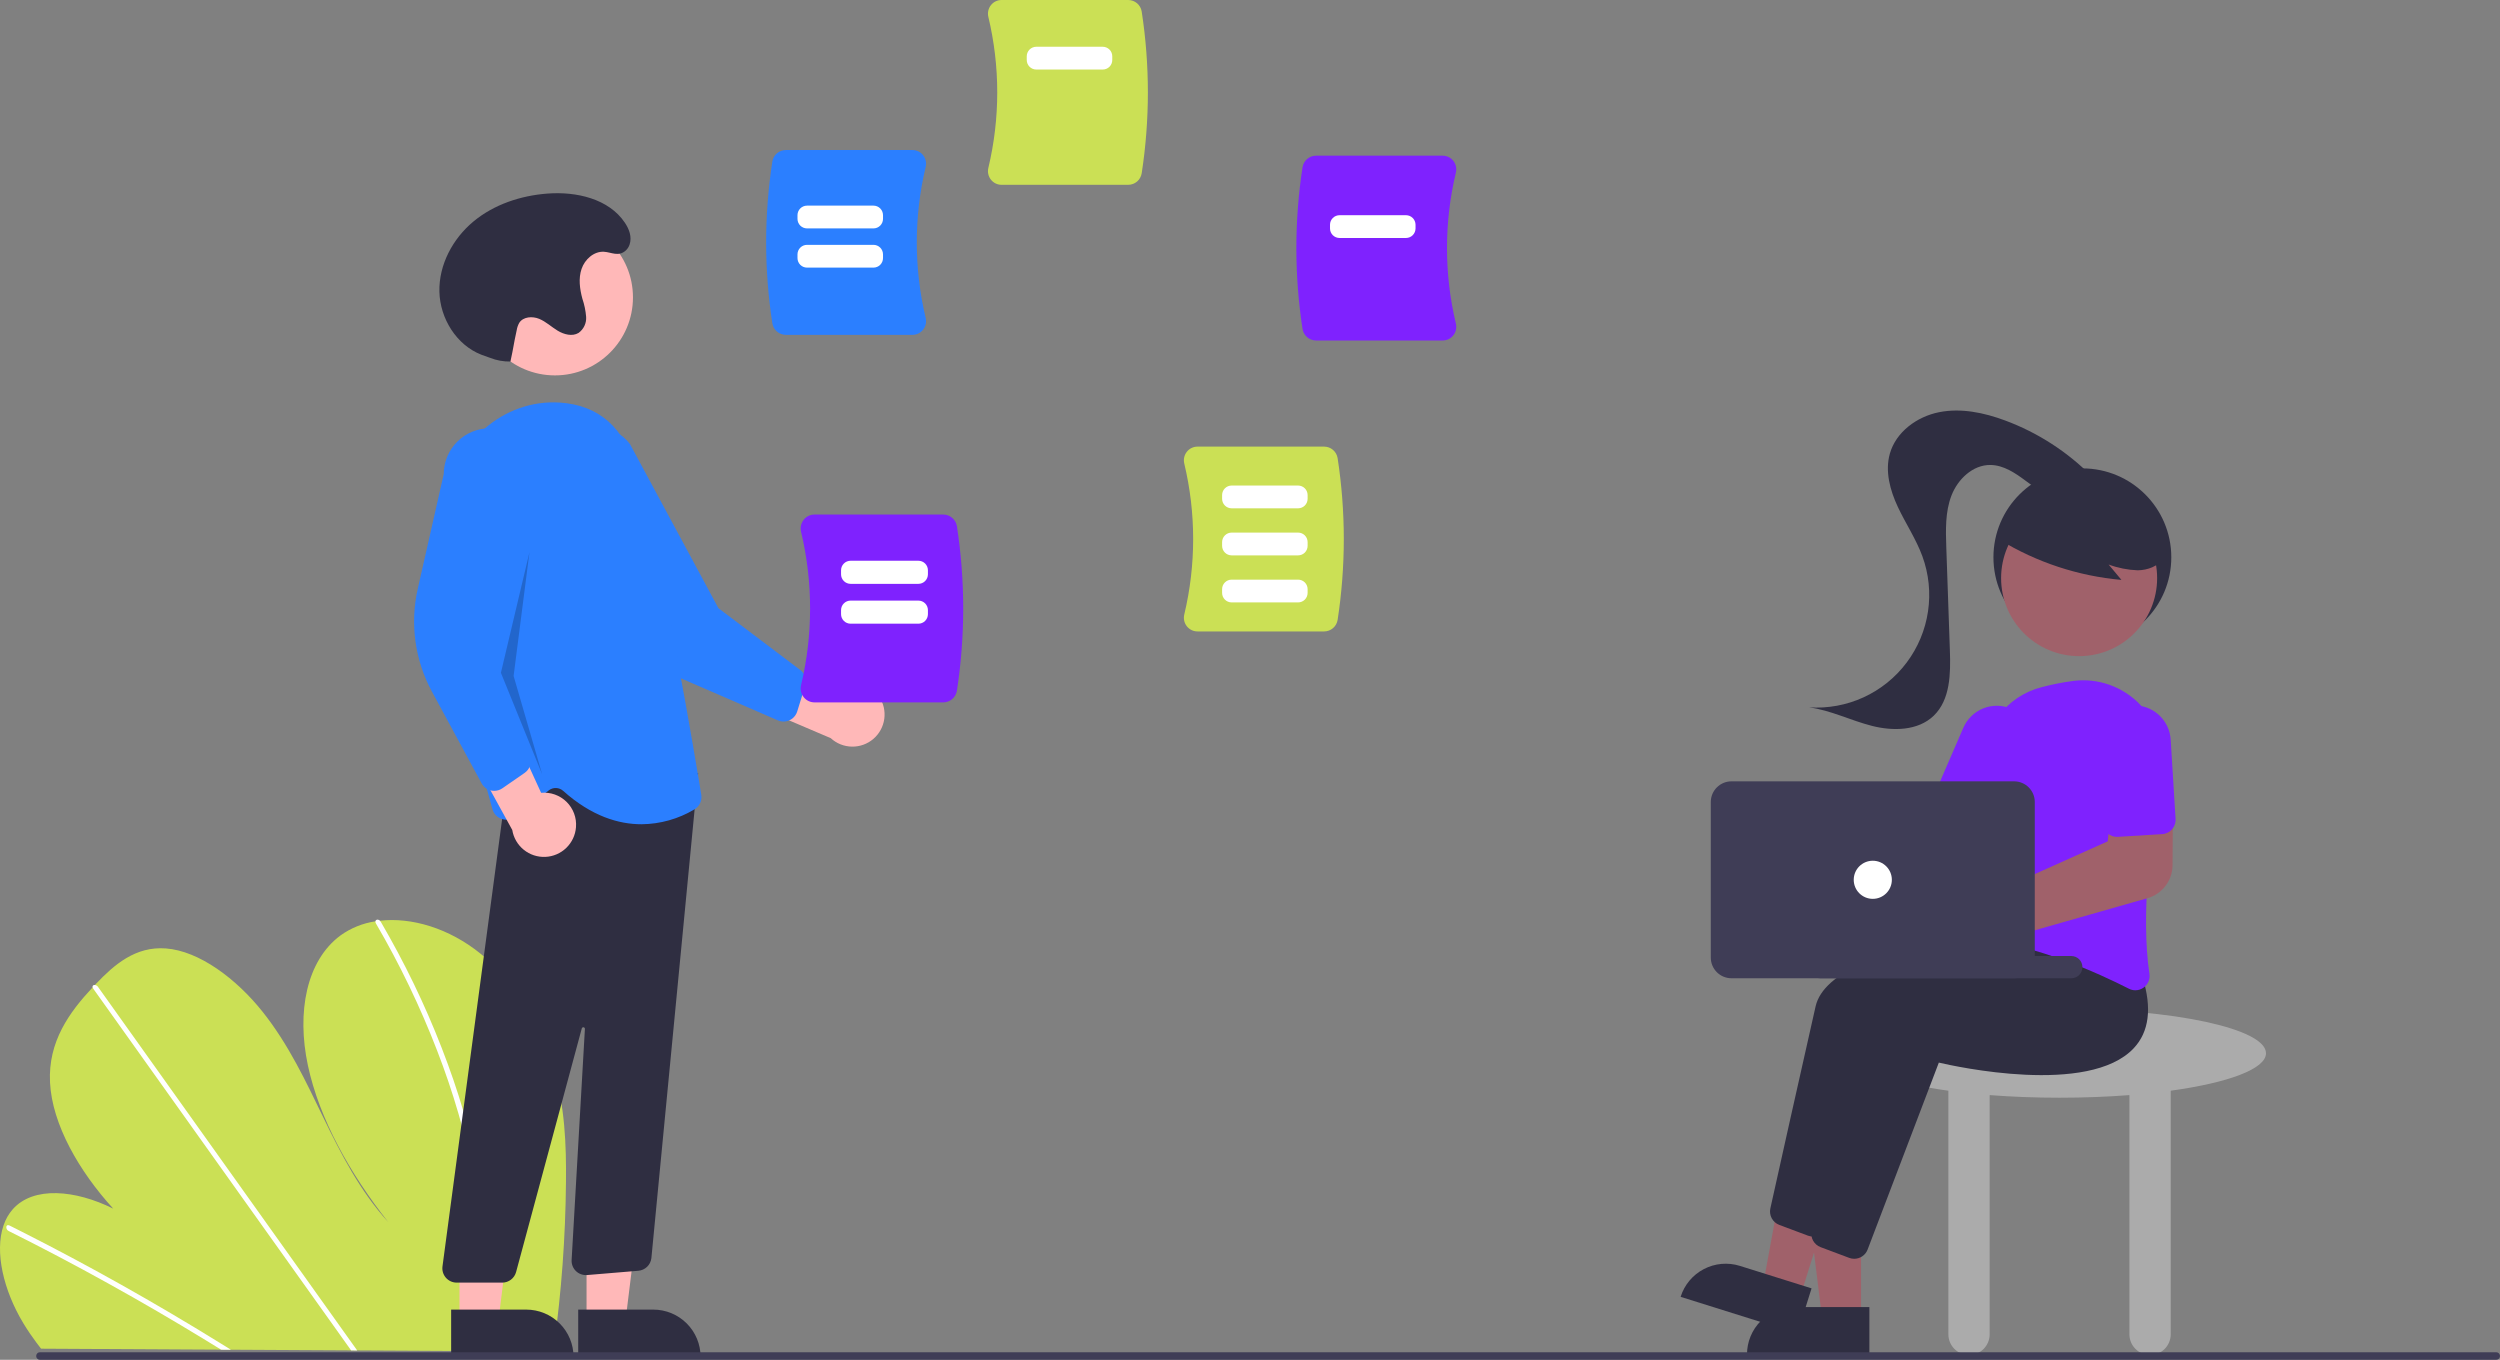 <svg width="2015" height="1096" viewBox="0 0 2015 1096" fill="none" xmlns="http://www.w3.org/2000/svg">
<rect x="0" y="0" width="2015" height="1096" fill="#808080" stroke="none"/>
<g clip-path="url(#clip0_1988_81)">
<path d="M456.164 953.025C455.777 997.095 452.549 1041.09 446.499 1084.75C446.287 1086.28 446.057 1087.81 445.844 1089.35L33.106 1087.04C31.895 1085.52 30.702 1083.98 29.546 1082.42C25.693 1077.26 22.081 1071.95 18.766 1066.46C2.831 1040.01 -4.465 1009.05 2.846 987.683L2.977 987.352C4.555 982.673 7.042 978.353 10.294 974.638C26.962 955.877 60.663 959.004 91.246 974.147C63.815 944.123 41.973 906.237 40.313 872.419C38.686 839.433 55.935 815.869 74.644 795.844C75.258 795.182 75.872 794.538 76.486 793.895C76.783 793.564 77.099 793.251 77.396 792.92C91.993 777.659 109.011 762.616 133.642 764.435C160.656 766.435 190.607 789.061 211.608 815.426C232.608 841.774 246.563 871.704 260.709 900.915C274.872 930.108 290.196 960.046 312.923 984.998C282.14 946.064 257.321 901.765 248.152 858.681C238.984 815.598 247.053 774.219 274.488 753.928C282.817 747.958 292.455 744.069 302.595 742.588C303.779 742.391 304.981 742.231 306.202 742.09C331.599 739.201 361.923 747.984 387.722 768.979C416.135 792.096 435.834 826.365 445.635 858.898C455.436 891.43 456.48 922.749 456.164 953.025Z" fill="#CBE055"/>
<path d="M186.128 1087.9L178.236 1087.85C175.73 1086.28 173.212 1084.74 170.682 1083.21C169.117 1082.22 167.532 1081.27 165.947 1080.3C139.768 1064.31 113.426 1048.97 86.919 1034.29C60.437 1019.6 33.822 1005.58 7.073 992.235C6.364 991.927 5.786 991.379 5.438 990.689C5.091 989.998 4.997 989.207 5.172 988.454C5.201 988.355 5.245 988.262 5.303 988.177C5.676 987.477 6.51 987.186 7.727 987.784C11.008 989.429 14.308 991.074 17.589 992.756C44.41 1006.33 71.117 1020.57 97.708 1035.5C124.281 1050.41 150.703 1065.99 176.973 1082.23C177.525 1082.56 178.078 1082.92 178.631 1083.25C181.136 1084.8 183.623 1086.35 186.128 1087.9Z" fill="white"/>
<path d="M287.888 1088.46L283.007 1088.44C281.906 1086.9 280.825 1085.36 279.724 1083.82C253.862 1047.55 228.006 1011.29 202.155 975.025C159.822 915.656 117.501 856.287 75.192 796.919C74.942 796.599 74.755 796.234 74.643 795.843C74.281 794.529 75.247 793.758 76.485 793.894C77.007 793.969 77.506 794.154 77.951 794.437C78.396 794.72 78.775 795.094 79.063 795.536C102.798 828.83 126.526 862.111 150.249 895.381C192.362 954.453 234.47 1013.52 276.571 1072.58C279.249 1076.33 281.927 1080.09 284.605 1083.84C285.705 1085.38 286.806 1086.92 287.888 1088.46Z" fill="white"/>
<path d="M396.612 1060.12C396.363 1068.35 395.819 1076.44 395.108 1084.46C394.97 1085.99 394.832 1087.53 394.694 1089.06L389.573 1089.03C389.73 1087.5 389.887 1085.96 390.024 1084.43C391.106 1072.85 391.874 1061.13 391.978 1049.1C392.114 1015.74 388.863 982.449 382.274 949.745C375.27 914.531 365.214 879.994 352.219 846.524C338.58 811.225 322.137 777.074 303.045 744.399C302.686 743.866 302.526 743.224 302.593 742.585C302.805 741.126 304.748 740.693 306.2 742.088C306.487 742.361 306.734 742.674 306.934 743.016C309.296 747.077 311.615 751.151 313.891 755.236C332.278 788.092 348.017 822.362 360.956 857.72C373.282 891.299 382.657 925.888 388.976 961.095C394.895 993.757 397.454 1026.94 396.612 1060.12Z" fill="white"/>
<path d="M1826.4 848.918C1826.4 829.124 1751.9 813.078 1659.99 813.078C1568.09 813.078 1493.58 829.124 1493.58 848.918C1493.58 861.604 1524.21 872.742 1570.39 879.111V1075.48C1570.39 1079.89 1572.14 1084.12 1575.26 1087.24C1578.38 1090.36 1582.61 1092.12 1587.03 1092.12C1591.44 1092.12 1595.67 1090.36 1598.79 1087.24C1601.91 1084.12 1603.67 1079.89 1603.67 1075.48V882.648C1621.26 884.011 1640.22 884.758 1659.99 884.758C1679.76 884.758 1698.72 884.011 1716.31 882.648V1075.48C1716.31 1079.89 1718.07 1084.12 1721.19 1087.24C1724.31 1090.36 1728.54 1092.12 1732.96 1092.12C1737.37 1092.12 1741.6 1090.36 1744.72 1087.24C1747.84 1084.12 1749.6 1079.89 1749.6 1075.48V879.111C1795.77 872.742 1826.4 861.604 1826.4 848.918Z" fill="#ABABAB"/>
<path d="M1678.39 520.875C1717.98 520.875 1750.07 488.783 1750.07 449.195C1750.07 409.608 1717.98 377.516 1678.39 377.516C1638.8 377.516 1606.71 409.608 1606.71 449.195C1606.71 488.783 1638.8 520.875 1678.39 520.875Z" fill="#2F2E41"/>
<path d="M1500 1062.48H1468.61L1453.68 941.426H1500L1500 1062.48Z" fill="#A0616A"/>
<path d="M1446.19 1053.51H1506.72V1091.62H1408.08C1408.08 1086.62 1409.06 1081.66 1410.98 1077.04C1412.89 1072.41 1415.7 1068.21 1419.24 1064.67C1422.78 1061.14 1426.98 1058.33 1431.61 1056.41C1436.23 1054.5 1441.19 1053.51 1446.19 1053.51Z" fill="#2F2E41"/>
<path d="M1451 1044.97L1421.05 1035.57L1443.05 915.594L1487.25 929.461L1451 1044.97Z" fill="#A0616A"/>
<path d="M1402.35 1020.3L1460.11 1038.42L1448.7 1074.78L1354.58 1045.25C1356.08 1040.47 1358.5 1036.04 1361.71 1032.2C1364.92 1028.36 1368.86 1025.2 1373.3 1022.88C1377.73 1020.56 1382.58 1019.14 1387.57 1018.7C1392.55 1018.26 1397.58 1018.8 1402.35 1020.3Z" fill="#2F2E41"/>
<path d="M1461.22 996.662C1459.84 996.662 1458.48 996.414 1457.19 995.93L1434.1 987.272C1431.51 986.291 1429.36 984.411 1428.03 981.976C1426.71 979.54 1426.31 976.71 1426.9 974.002C1432.71 947.865 1452.52 858.878 1463.37 811.148C1476.24 754.534 1663.94 744.014 1671.92 743.594L1672.58 743.559L1693.7 770.091C1701.33 794.613 1698.91 813.741 1686.51 826.943C1650.33 865.463 1542.3 841.561 1529.42 838.535L1472 989.245C1471.17 991.427 1469.69 993.304 1467.76 994.628C1465.84 995.953 1463.55 996.662 1461.22 996.662Z" fill="#2F2E41"/>
<path d="M1494.5 1014.58C1493.12 1014.58 1491.76 1014.34 1490.47 1013.85L1467.38 1005.19C1464.79 1004.21 1462.64 1002.33 1461.31 999.898C1459.99 997.462 1459.59 994.632 1460.18 991.924C1465.99 965.787 1485.8 876.8 1496.65 829.07C1509.52 772.455 1697.22 761.935 1705.21 761.515L1705.86 761.48L1726.98 788.013C1734.61 812.535 1732.19 831.663 1719.79 844.865C1683.61 883.382 1575.58 859.482 1562.7 856.457L1505.28 1007.17C1504.45 1009.35 1502.97 1011.23 1501.04 1012.55C1499.12 1013.87 1496.84 1014.58 1494.5 1014.58Z" fill="#2F2E41"/>
<path d="M1427.69 645.896C1428.54 647.03 1429.3 648.23 1429.96 649.484L1556.22 662.786L1574.4 637.867L1615.59 660.381L1579.89 720.851L1425.04 681.37C1421.13 685.178 1416.16 687.708 1410.78 688.621C1405.4 689.534 1399.87 688.788 1394.92 686.482C1389.98 684.176 1385.85 680.419 1383.1 675.711C1380.34 671.003 1379.08 665.568 1379.49 660.127C1379.89 654.686 1381.95 649.498 1385.37 645.253C1388.8 641.007 1393.44 637.906 1398.67 636.361C1403.91 634.816 1409.49 634.901 1414.67 636.604C1419.85 638.308 1424.4 641.548 1427.69 645.896Z" fill="#A0616A"/>
<path d="M1721.11 798.169C1719.29 798.164 1717.49 797.724 1715.87 796.887C1690.62 784.049 1641.45 761.817 1595.86 757.164C1594.3 757.011 1592.79 756.534 1591.43 755.762C1590.06 754.991 1588.87 753.942 1587.94 752.684C1586.98 751.413 1586.3 749.959 1585.93 748.413C1585.57 746.867 1585.52 745.261 1585.8 743.697C1589.92 720.925 1599.35 662.938 1598.14 616.463C1597.78 602.173 1602.3 588.187 1610.94 576.803C1619.59 565.42 1631.85 557.317 1645.71 553.826C1654.06 551.624 1662.53 549.954 1671.09 548.823C1680.92 547.578 1690.91 548.653 1700.26 551.962C1709.6 555.271 1718.04 560.723 1724.9 567.88C1731.76 575.038 1736.85 583.702 1739.75 593.178C1742.66 602.655 1743.31 612.681 1741.65 622.453C1733.51 670.615 1725.32 737.882 1732.44 784.839C1732.77 786.944 1732.51 789.098 1731.69 791.063C1730.86 793.028 1729.51 794.727 1727.79 795.972C1725.85 797.392 1723.52 798.162 1721.11 798.169Z" fill="#7F22FE"/>
<path d="M1600.48 675.669C1598.9 675.667 1597.35 675.342 1595.9 674.714L1563.01 660.477C1560.21 659.26 1558 656.982 1556.88 654.143C1555.76 651.303 1555.8 648.134 1557.01 645.329L1582.44 586.597C1583.97 583.047 1586.19 579.834 1588.97 577.142C1591.75 574.449 1595.03 572.33 1598.62 570.906C1602.22 569.481 1606.06 568.779 1609.93 568.84C1613.79 568.9 1617.61 569.722 1621.16 571.258C1624.71 572.794 1627.92 575.015 1630.61 577.793C1633.3 580.571 1635.42 583.852 1636.84 587.448C1638.27 591.044 1638.97 594.886 1638.9 598.753C1638.84 602.62 1638.02 606.436 1636.48 609.985L1611.05 668.717C1610.16 670.779 1608.68 672.536 1606.8 673.771C1604.92 675.006 1602.72 675.666 1600.48 675.669Z" fill="#7F22FE"/>
<path d="M1675.77 528.842C1710.5 528.842 1738.65 500.691 1738.65 465.966C1738.65 431.24 1710.5 403.09 1675.77 403.09C1641.04 403.09 1612.89 431.24 1612.89 465.966C1612.89 500.691 1641.04 528.842 1675.77 528.842Z" fill="#A0616A"/>
<path d="M1611.76 435.073C1641.54 453.254 1675.12 464.317 1709.88 467.402L1699.54 455.01C1707.07 457.794 1714.99 459.368 1723.01 459.672C1731.03 459.547 1739.42 456.462 1743.97 449.863C1746 446.583 1747.21 442.86 1747.48 439.013C1747.76 435.167 1747.11 431.309 1745.57 427.771C1742.42 420.713 1737.52 414.579 1731.32 409.953C1720.35 401.27 1707.39 395.438 1693.61 392.976C1679.83 390.513 1665.66 391.498 1652.36 395.841C1643.23 398.569 1635.06 403.812 1628.77 410.969C1622.81 418.322 1611.33 424.874 1614.39 433.834L1611.76 435.073Z" fill="#2F2E41"/>
<path d="M1686.34 384.332C1666.51 364.222 1642.51 348.704 1616.03 338.869C1599.04 332.573 1580.54 328.683 1562.77 332.259C1545 335.834 1528.2 348.126 1523.24 365.558C1519.19 379.813 1523.37 395.161 1529.66 408.58C1535.95 421.999 1544.35 434.442 1549.44 448.362C1554.63 462.565 1556.19 477.839 1553.98 492.798C1551.77 507.757 1545.86 521.927 1536.78 534.022C1527.71 546.118 1515.75 555.754 1502.01 562.058C1488.26 568.362 1473.16 571.133 1458.07 570.121C1475.53 572.461 1491.62 580.665 1508.69 585.032C1525.75 589.399 1545.89 589.103 1558.57 576.878C1571.99 563.944 1572.26 542.914 1571.61 524.29C1570.65 496.603 1569.68 468.917 1568.72 441.231C1568.23 427.111 1567.81 412.54 1572.9 399.361C1577.99 386.183 1590.09 374.643 1604.22 374.763C1614.93 374.853 1624.41 381.34 1632.99 387.737C1641.58 394.133 1650.67 400.958 1661.34 401.91C1672 402.861 1684.18 394.968 1683.38 384.291" fill="#2F2E41"/>
<path d="M1570.06 782.015C1565.89 782.01 1561.77 781.081 1558.01 779.295C1554.25 777.509 1550.92 774.911 1548.29 771.687C1545.65 768.463 1543.76 764.694 1542.75 760.651C1541.74 756.608 1541.64 752.392 1542.46 748.307C1543.28 744.222 1545 740.369 1547.48 737.027C1549.97 733.684 1553.17 730.935 1556.85 728.977C1560.52 727.019 1564.59 725.901 1568.75 725.704C1572.91 725.507 1577.07 726.235 1580.92 727.836C1582.07 728.325 1583.2 728.893 1584.27 729.537L1698.82 678.115L1702.03 647.052L1751.41 645.73L1751.08 697.446C1751.02 703.437 1749.03 709.249 1745.4 714.018C1741.78 718.788 1736.71 722.262 1730.96 723.924L1597 762.05C1596.74 762.935 1596.44 763.806 1596.08 764.658C1593.94 769.792 1590.32 774.176 1585.69 777.264C1581.06 780.351 1575.62 782.004 1570.06 782.015Z" fill="#A0616A"/>
<path d="M1747.23 671.082C1745.82 671.792 1744.29 672.208 1742.72 672.301L1706.94 674.501C1703.89 674.684 1700.9 673.651 1698.61 671.629C1696.32 669.606 1694.93 666.758 1694.74 663.71L1690.81 599.832C1690.56 595.969 1691.08 592.097 1692.34 588.435C1693.59 584.774 1695.56 581.396 1698.12 578.494C1700.68 575.592 1703.79 573.224 1707.26 571.525C1710.74 569.825 1714.52 568.828 1718.38 568.591C1722.25 568.353 1726.12 568.879 1729.78 570.14C1733.44 571.4 1736.81 573.369 1739.71 575.935C1742.61 578.501 1744.97 581.613 1746.66 585.093C1748.36 588.573 1749.35 592.353 1749.58 596.216L1753.51 660.094C1753.64 662.338 1753.12 664.573 1752.01 666.525C1750.89 668.477 1749.23 670.061 1747.23 671.082Z" fill="#7F22FE"/>
<path d="M1669.47 788.477H1467.22C1464.85 788.477 1462.57 787.533 1460.89 785.852C1459.21 784.172 1458.26 781.893 1458.26 779.517C1458.26 777.14 1459.21 774.861 1460.89 773.181C1462.57 771.501 1464.85 770.557 1467.22 770.557H1669.47C1671.85 770.557 1674.13 771.501 1675.81 773.181C1677.49 774.861 1678.43 777.14 1678.43 779.517C1678.43 781.893 1677.49 784.172 1675.81 785.852C1674.13 787.533 1671.85 788.477 1669.47 788.477Z" fill="#3F3D56"/>
<path d="M1378.9 771.837V646.398C1378.9 641.986 1380.66 637.757 1383.78 634.637C1386.9 631.517 1391.13 629.763 1395.54 629.758H1623.39C1627.8 629.763 1632.03 631.517 1635.15 634.637C1638.27 637.757 1640.03 641.986 1640.03 646.398V771.837C1640.03 776.249 1638.27 780.478 1635.15 783.598C1632.03 786.717 1627.8 788.472 1623.39 788.477H1395.54C1391.13 788.472 1386.9 786.717 1383.78 783.598C1380.66 780.478 1378.9 776.249 1378.9 771.837Z" fill="#3F3D56"/>
<path d="M1509.47 724.474C1517.95 724.474 1524.83 717.597 1524.83 709.114C1524.83 700.631 1517.95 693.754 1509.47 693.754C1500.98 693.754 1494.11 700.631 1494.11 709.114C1494.11 717.597 1500.98 724.474 1509.47 724.474Z" fill="white"/>
<path d="M708.596 561.501C706.522 558.361 703.784 555.714 700.576 553.746C697.368 551.779 693.767 550.538 690.027 550.113C686.288 549.687 682.501 550.086 678.932 551.283C675.364 552.479 672.101 554.443 669.374 557.037L588.078 515.078L593.132 562.347L669.557 594.944C674.218 599.237 680.291 601.671 686.627 601.784C692.963 601.898 699.12 599.684 703.932 595.562C708.744 591.44 711.877 585.695 712.736 579.418C713.596 573.14 712.123 566.765 708.596 561.501Z" fill="#FFB8B8"/>
<path d="M636.351 580.525C634.88 581.2 633.283 581.558 631.665 581.575C630.047 581.592 628.443 581.269 626.958 580.626L549.738 547.131C523.335 535.682 501.99 515.033 489.672 489.025L449.076 403.339C446.08 399.491 443.873 395.089 442.579 390.386C441.285 385.684 440.932 380.772 441.538 375.933C442.144 371.093 443.698 366.421 446.111 362.182C448.525 357.944 451.75 354.223 455.603 351.232C459.455 348.241 463.86 346.038 468.564 344.75C473.269 343.463 478.181 343.115 483.02 343.727C487.859 344.339 492.53 345.899 496.766 348.317C501.002 350.736 504.719 353.965 507.706 357.821L579.064 490.207L644.953 539.977C646.839 541.409 648.24 543.384 648.967 545.637C649.693 547.891 649.71 550.313 649.015 552.576L642.548 573.463C641.854 575.703 640.493 577.678 638.647 579.125C637.94 579.68 637.169 580.151 636.351 580.525Z" fill="#2B7FFF"/>
<path d="M447.29 302.568C482.017 302.568 510.169 274.418 510.169 239.692C510.169 204.967 482.017 176.816 447.29 176.816C412.562 176.816 384.41 204.967 384.41 239.692C384.41 274.418 412.562 302.568 447.29 302.568Z" fill="#FFB8B8"/>
<path d="M472.758 1064.51H504.142L519.076 943.453H472.75L472.758 1064.51Z" fill="#FFB8B8"/>
<path d="M564.676 1093.65L466.032 1093.65L466.03 1055.54L526.562 1055.54C536.67 1055.54 546.364 1059.55 553.512 1066.7C560.659 1073.85 564.675 1083.54 564.676 1093.65Z" fill="#2F2E41"/>
<path d="M370.351 1064.51H401.736L416.669 943.453H370.344L370.351 1064.51Z" fill="#FFB8B8"/>
<path d="M462.27 1093.65L363.626 1093.65L363.624 1055.54L424.155 1055.54C434.263 1055.54 443.958 1059.55 451.105 1066.7C458.253 1073.85 462.269 1083.54 462.27 1093.65Z" fill="#2F2E41"/>
<path d="M359.392 1029.86C358.311 1028.62 357.506 1027.17 357.031 1025.6C356.556 1024.03 356.423 1022.38 356.64 1020.75L411.592 608.629L548.121 631.814L562.692 623.071L525.013 1014.09C524.7 1016.73 523.485 1019.18 521.575 1021.03C519.665 1022.88 517.175 1024.01 514.526 1024.24L473.186 1027.69C471.542 1027.82 469.888 1027.61 468.336 1027.05C466.784 1026.49 465.369 1025.61 464.188 1024.46C463.007 1023.31 462.086 1021.92 461.489 1020.38C460.892 1018.84 460.632 1017.19 460.727 1015.55L471.43 829.327C471.449 829.011 471.35 828.699 471.152 828.452C470.954 828.204 470.671 828.039 470.358 827.988C470.046 827.937 469.725 828.004 469.459 828.175C469.192 828.347 468.999 828.612 468.916 828.917L415.965 1025.27C415.303 1027.71 413.855 1029.87 411.845 1031.41C409.835 1032.95 407.374 1033.79 404.842 1033.79H368.06C366.419 1033.79 364.796 1033.44 363.301 1032.76C361.806 1032.08 360.473 1031.09 359.392 1029.86Z" fill="#2F2E41"/>
<path d="M453.943 637.477C452.376 636.058 450.362 635.233 448.25 635.145C446.138 635.057 444.061 635.711 442.381 636.995L415.086 658.225C413.6 659.383 411.853 660.159 409.998 660.485C408.142 660.811 406.235 660.677 404.444 660.094C402.652 659.511 401.032 658.497 399.723 657.142C398.415 655.786 397.46 654.13 396.941 652.32C383.552 605.432 353.218 487.411 360.691 404.344C364.927 357.259 405.588 321.474 451.332 324.477C482.606 326.562 503.18 344.602 512.484 378.094C535.327 460.326 560.431 611.165 565.231 640.57C565.61 642.851 565.291 645.193 564.314 647.29C563.338 649.386 561.751 651.139 559.761 652.317C546.847 660.07 532.091 664.222 517.028 664.342C498.802 664.342 476.948 657.997 453.943 637.477Z" fill="#2B7FFF"/>
<path d="M464.244 666.731C464.55 662.98 464.029 659.207 462.719 655.679C461.409 652.151 459.341 648.953 456.662 646.311C453.982 643.668 450.755 641.646 447.209 640.385C443.663 639.124 439.883 638.656 436.137 639.014L398.063 555.832L372.867 596.145L412.886 668.956C413.904 675.209 417.181 680.872 422.096 684.871C427.011 688.871 433.223 690.928 439.553 690.654C445.884 690.379 451.894 687.793 456.445 683.383C460.995 678.974 463.77 673.049 464.244 666.731Z" fill="#FFB8B8"/>
<path d="M395.651 637.116C394.077 636.739 392.6 636.036 391.316 635.051C390.032 634.065 388.969 632.821 388.198 631.399L348.108 557.392C334.398 532.09 330.345 502.67 336.704 474.605L357.642 382.13C357.661 377.254 358.641 372.429 360.526 367.931C362.411 363.434 365.164 359.352 368.628 355.919C372.091 352.486 376.197 349.769 380.712 347.923C385.226 346.078 390.059 345.141 394.936 345.165C399.813 345.188 404.637 346.173 409.133 348.062C413.629 349.952 417.709 352.708 421.139 356.175C424.569 359.642 427.281 363.751 429.122 368.266C430.963 372.782 431.896 377.616 431.867 382.493L406.314 530.697L427.444 610.519C428.045 612.809 427.928 615.228 427.109 617.449C426.29 619.671 424.809 621.587 422.865 622.939L404.885 635.384C402.957 636.718 400.667 637.432 398.322 637.431C397.422 637.432 396.525 637.326 395.651 637.116Z" fill="#2B7FFF"/>
<path opacity="0.2" d="M426.768 444.996L403.727 542.275L437.008 624.195L413.967 544.835L426.768 444.996Z" fill="black"/>
<path d="M411.406 291.398C405.813 291.502 400.254 290.496 395.052 288.439C392.763 287.557 390.386 286.832 388.102 285.949C367.923 278.154 354.631 256.666 354.155 235.04C353.679 213.415 364.879 192.426 381.509 178.593C398.14 164.761 419.681 157.659 441.25 156.017C464.484 154.248 490.646 160.139 503.629 179.487C507.085 184.637 509.501 190.886 507.454 197.104C506.84 198.981 505.745 200.663 504.277 201.983C498.479 207.141 492.699 203.263 486.788 202.92C478.664 202.449 471.368 209.025 468.745 216.728C466.123 224.431 467.277 232.911 469.394 240.768C471.008 245.495 472.025 250.406 472.422 255.385C472.593 257.882 472.123 260.381 471.057 262.646C469.992 264.911 468.365 266.865 466.332 268.325C461.256 271.394 454.589 269.618 449.51 266.554C444.43 263.491 440.041 259.232 434.555 256.977C429.068 254.723 421.696 255.223 418.503 260.222C417.488 262.04 416.801 264.024 416.474 266.08C413.611 279.123 414.269 278.355 411.406 291.398Z" fill="#2F2E41"/>
<path d="M956.591 504.772C955.548 503.452 954.819 501.912 954.461 500.268C954.103 498.625 954.124 496.921 954.524 495.287C964.072 455.294 964.072 413.616 954.523 373.623C954.124 371.989 954.103 370.286 954.461 368.642C954.819 366.998 955.548 365.458 956.591 364.138C957.612 362.837 958.916 361.786 960.405 361.065C961.893 360.344 963.527 359.971 965.181 359.977H1067.26C1069.87 359.982 1072.39 360.912 1074.38 362.602C1076.36 364.293 1077.68 366.633 1078.11 369.207C1084.77 412.451 1084.77 456.459 1078.11 499.703C1077.68 502.277 1076.36 504.618 1074.38 506.308C1072.39 507.998 1069.87 508.929 1067.26 508.934H965.181C963.527 508.939 961.893 508.567 960.405 507.846C958.916 507.125 957.612 506.073 956.591 504.772Z" fill="#CBE055"/>
<path d="M798.68 144.794C797.637 143.475 796.908 141.935 796.55 140.291C796.192 138.648 796.214 136.944 796.614 135.31C806.162 95.318 806.162 53.639 796.614 13.647C796.214 12.013 796.192 10.31 796.55 8.666C796.908 7.023 797.637 5.483 798.68 4.163C799.701 2.862 801.005 1.81 802.494 1.089C803.982 0.367 805.616 -0.005 807.27 5.47054e-05H909.349C911.957 0.005 914.479 0.936 916.466 2.626C918.452 4.317 919.774 6.657 920.197 9.231C926.855 52.474 926.855 96.483 920.197 139.727C919.774 142.3 918.452 144.641 916.466 146.331C914.479 148.021 911.957 148.952 909.349 148.957H807.27C805.616 148.962 803.982 148.59 802.494 147.869C801.005 147.147 799.701 146.096 798.68 144.794Z" fill="#CBE055"/>
<path d="M1049.86 265.211C1043.2 221.967 1043.2 177.959 1049.86 134.715C1050.28 132.141 1051.6 129.801 1053.59 128.11C1055.57 126.42 1058.1 125.489 1060.7 125.484H1162.78C1164.44 125.479 1166.07 125.851 1167.56 126.573C1169.05 127.294 1170.35 128.346 1171.37 129.648C1172.42 130.967 1173.14 132.507 1173.5 134.15C1173.86 135.794 1173.84 137.497 1173.44 139.131C1163.89 179.124 1163.89 220.802 1173.44 260.795C1173.84 262.429 1173.86 264.132 1173.5 265.775C1173.14 267.419 1172.42 268.959 1171.37 270.278C1170.35 271.58 1169.05 272.632 1167.56 273.353C1166.07 274.075 1164.44 274.447 1162.78 274.442H1060.7C1058.1 274.437 1055.57 273.506 1053.59 271.816C1051.6 270.125 1050.28 267.785 1049.86 265.211Z" fill="#7F22FE"/>
<path d="M622.513 260.652C615.855 217.408 615.855 173.4 622.513 130.156C622.935 127.583 624.258 125.242 626.244 123.552C628.23 121.862 630.752 120.931 633.36 120.926H735.44C737.094 120.921 738.728 121.293 740.216 122.014C741.705 122.736 743.009 123.787 744.03 125.089C745.073 126.408 745.801 127.948 746.159 129.592C746.518 131.235 746.496 132.939 746.097 134.573C736.548 174.565 736.548 216.244 746.096 256.236C746.496 257.87 746.517 259.573 746.159 261.217C745.801 262.86 745.073 264.4 744.03 265.72C743.009 267.021 741.705 268.073 740.216 268.795C738.728 269.516 737.094 269.888 735.44 269.883H633.36C630.752 269.878 628.23 268.947 626.244 267.257C624.258 265.566 622.935 263.226 622.513 260.652Z" fill="#2B7FFF"/>
<path d="M647.759 561.893C646.699 560.552 645.958 558.986 645.594 557.315C645.23 555.645 645.252 553.913 645.658 552.252C655.364 511.603 655.364 469.239 645.657 428.59C645.251 426.929 645.23 425.197 645.594 423.526C645.958 421.856 646.699 420.29 647.759 418.949C648.797 417.626 650.123 416.558 651.636 415.825C653.149 415.092 654.809 414.714 656.49 414.719H760.245C762.897 414.724 765.46 415.67 767.479 417.388C769.498 419.106 770.842 421.485 771.271 424.101C778.039 468.055 778.039 512.787 771.271 556.741C770.842 559.357 769.498 561.736 767.479 563.454C765.46 565.172 762.897 566.118 760.245 566.123H656.49C654.809 566.128 653.149 565.75 651.636 565.017C650.123 564.284 648.797 563.216 647.759 561.893Z" fill="#7F22FE"/>
<path d="M32.213 1096H2011.95C2012.76 1096 2013.54 1095.68 2014.11 1095.11C2014.68 1094.53 2015 1093.76 2015 1092.95C2015 1092.14 2014.68 1091.37 2014.11 1090.8C2013.54 1090.22 2012.76 1089.9 2011.95 1089.9H32.213C31.812 1089.9 31.415 1089.98 31.044 1090.13C30.673 1090.28 30.336 1090.51 30.052 1090.79C29.768 1091.08 29.543 1091.41 29.389 1091.78C29.235 1092.15 29.156 1092.55 29.156 1092.95C29.156 1093.35 29.235 1093.75 29.389 1094.12C29.543 1094.49 29.768 1094.83 30.052 1095.11C30.336 1095.39 30.673 1095.62 31.044 1095.77C31.415 1095.92 31.812 1096 32.213 1096Z" fill="#3F3D56"/>
<path d="M740.224 470.582H685.567C683.531 470.58 681.579 469.77 680.139 468.33C678.699 466.89 677.889 464.938 677.887 462.902V459.641C677.889 457.605 678.699 455.653 680.139 454.213C681.579 452.773 683.531 451.963 685.567 451.961H740.224C742.261 451.963 744.213 452.773 745.653 454.213C747.093 455.653 747.903 457.605 747.905 459.641V462.902C747.903 464.938 747.093 466.89 745.653 468.33C744.213 469.77 742.261 470.58 740.224 470.582Z" fill="white"/>
<path d="M740.224 502.703H685.567C683.531 502.701 681.579 501.891 680.139 500.451C678.699 499.012 677.889 497.059 677.887 495.023V491.762C677.889 489.726 678.699 487.774 680.139 486.334C681.579 484.894 683.531 484.084 685.567 484.082H740.224C742.261 484.084 744.213 484.894 745.653 486.334C747.093 487.774 747.903 489.726 747.905 491.762V495.023C747.903 497.059 747.093 499.012 745.653 500.451C744.213 501.891 742.261 502.701 740.224 502.703Z" fill="white"/>
<path d="M704.025 184.098H650.458C648.421 184.096 646.469 183.286 645.029 181.846C643.589 180.407 642.78 178.454 642.777 176.418V173.418C642.78 171.382 643.589 169.43 645.029 167.99C646.469 166.55 648.421 165.741 650.458 165.738H704.025C706.061 165.741 708.014 166.55 709.454 167.99C710.893 169.43 711.703 171.382 711.706 173.418V176.418C711.703 178.454 710.893 180.407 709.454 181.846C708.014 183.286 706.061 184.096 704.025 184.098Z" fill="white"/>
<path d="M1046.26 409.709H992.696C990.66 409.707 988.707 408.897 987.268 407.457C985.828 406.017 985.018 404.065 985.016 402.029V399.028C985.018 396.991 985.828 395.039 987.268 393.6C988.707 392.16 990.66 391.35 992.696 391.348H1046.26C1048.3 391.35 1050.25 392.16 1051.69 393.6C1053.13 395.039 1053.94 396.991 1053.94 399.028V402.029C1053.94 404.065 1053.13 406.017 1051.69 407.457C1050.25 408.897 1048.3 409.707 1046.26 409.709Z" fill="white"/>
<path d="M1046.26 447.631H992.696C990.66 447.628 988.707 446.819 987.268 445.379C985.828 443.939 985.018 441.987 985.016 439.951V436.949C985.018 434.913 985.828 432.961 987.268 431.521C988.707 430.082 990.66 429.272 992.696 429.27H1046.26C1048.3 429.272 1050.25 430.082 1051.69 431.521C1053.13 432.961 1053.94 434.913 1053.94 436.949V439.951C1053.94 441.987 1053.13 443.939 1051.69 445.379C1050.25 446.819 1048.3 447.628 1046.26 447.631Z" fill="white"/>
<path d="M1046.26 485.553H992.696C990.66 485.55 988.707 484.74 987.268 483.301C985.828 481.861 985.018 479.909 985.016 477.873V474.871C985.018 472.835 985.828 470.883 987.268 469.443C988.707 468.003 990.66 467.194 992.696 467.191H1046.26C1048.3 467.194 1050.25 468.003 1051.69 469.443C1053.13 470.883 1053.94 472.835 1053.94 474.871V477.873C1053.94 479.909 1053.13 481.861 1051.69 483.301C1050.25 484.74 1048.3 485.55 1046.26 485.553Z" fill="white"/>
<path d="M704.025 215.701H650.458C648.421 215.699 646.469 214.889 645.029 213.449C643.589 212.009 642.78 210.057 642.777 208.021V205.02C642.78 202.984 643.589 201.031 645.029 199.592C646.469 198.152 648.421 197.342 650.458 197.34H704.025C706.061 197.342 708.014 198.152 709.454 199.592C710.893 201.031 711.703 202.984 711.706 205.02V208.021C711.703 210.057 710.893 212.009 709.454 213.449C708.014 214.889 706.061 215.699 704.025 215.701Z" fill="white"/>
<path d="M888.81 56.053H835.243C833.207 56.05 831.254 55.24 829.814 53.801C828.375 52.361 827.565 50.409 827.562 48.373V45.371C827.565 43.335 828.375 41.383 829.814 39.943C831.254 38.504 833.207 37.694 835.243 37.691H888.81C890.846 37.694 892.798 38.504 894.238 39.943C895.678 41.383 896.488 43.335 896.49 45.371V48.373C896.488 50.409 895.678 52.361 894.238 53.801C892.798 55.24 890.846 56.05 888.81 56.053Z" fill="white"/>
<path d="M1133.24 191.818H1079.67C1077.63 191.816 1075.68 191.006 1074.24 189.566C1072.8 188.127 1071.99 186.174 1071.99 184.138V181.137C1071.99 179.101 1072.8 177.149 1074.24 175.709C1075.68 174.269 1077.63 173.459 1079.67 173.457H1133.24C1135.27 173.459 1137.22 174.269 1138.66 175.709C1140.1 177.149 1140.91 179.101 1140.92 181.137V184.138C1140.91 186.174 1140.1 188.127 1138.66 189.566C1137.22 191.006 1135.27 191.816 1133.24 191.818Z" fill="white"/>
</g>
<defs>
<clipPath id="clip0_1988_81">
<rect width="2015" height="1096" fill="white"/>
</clipPath>
</defs>
</svg>
